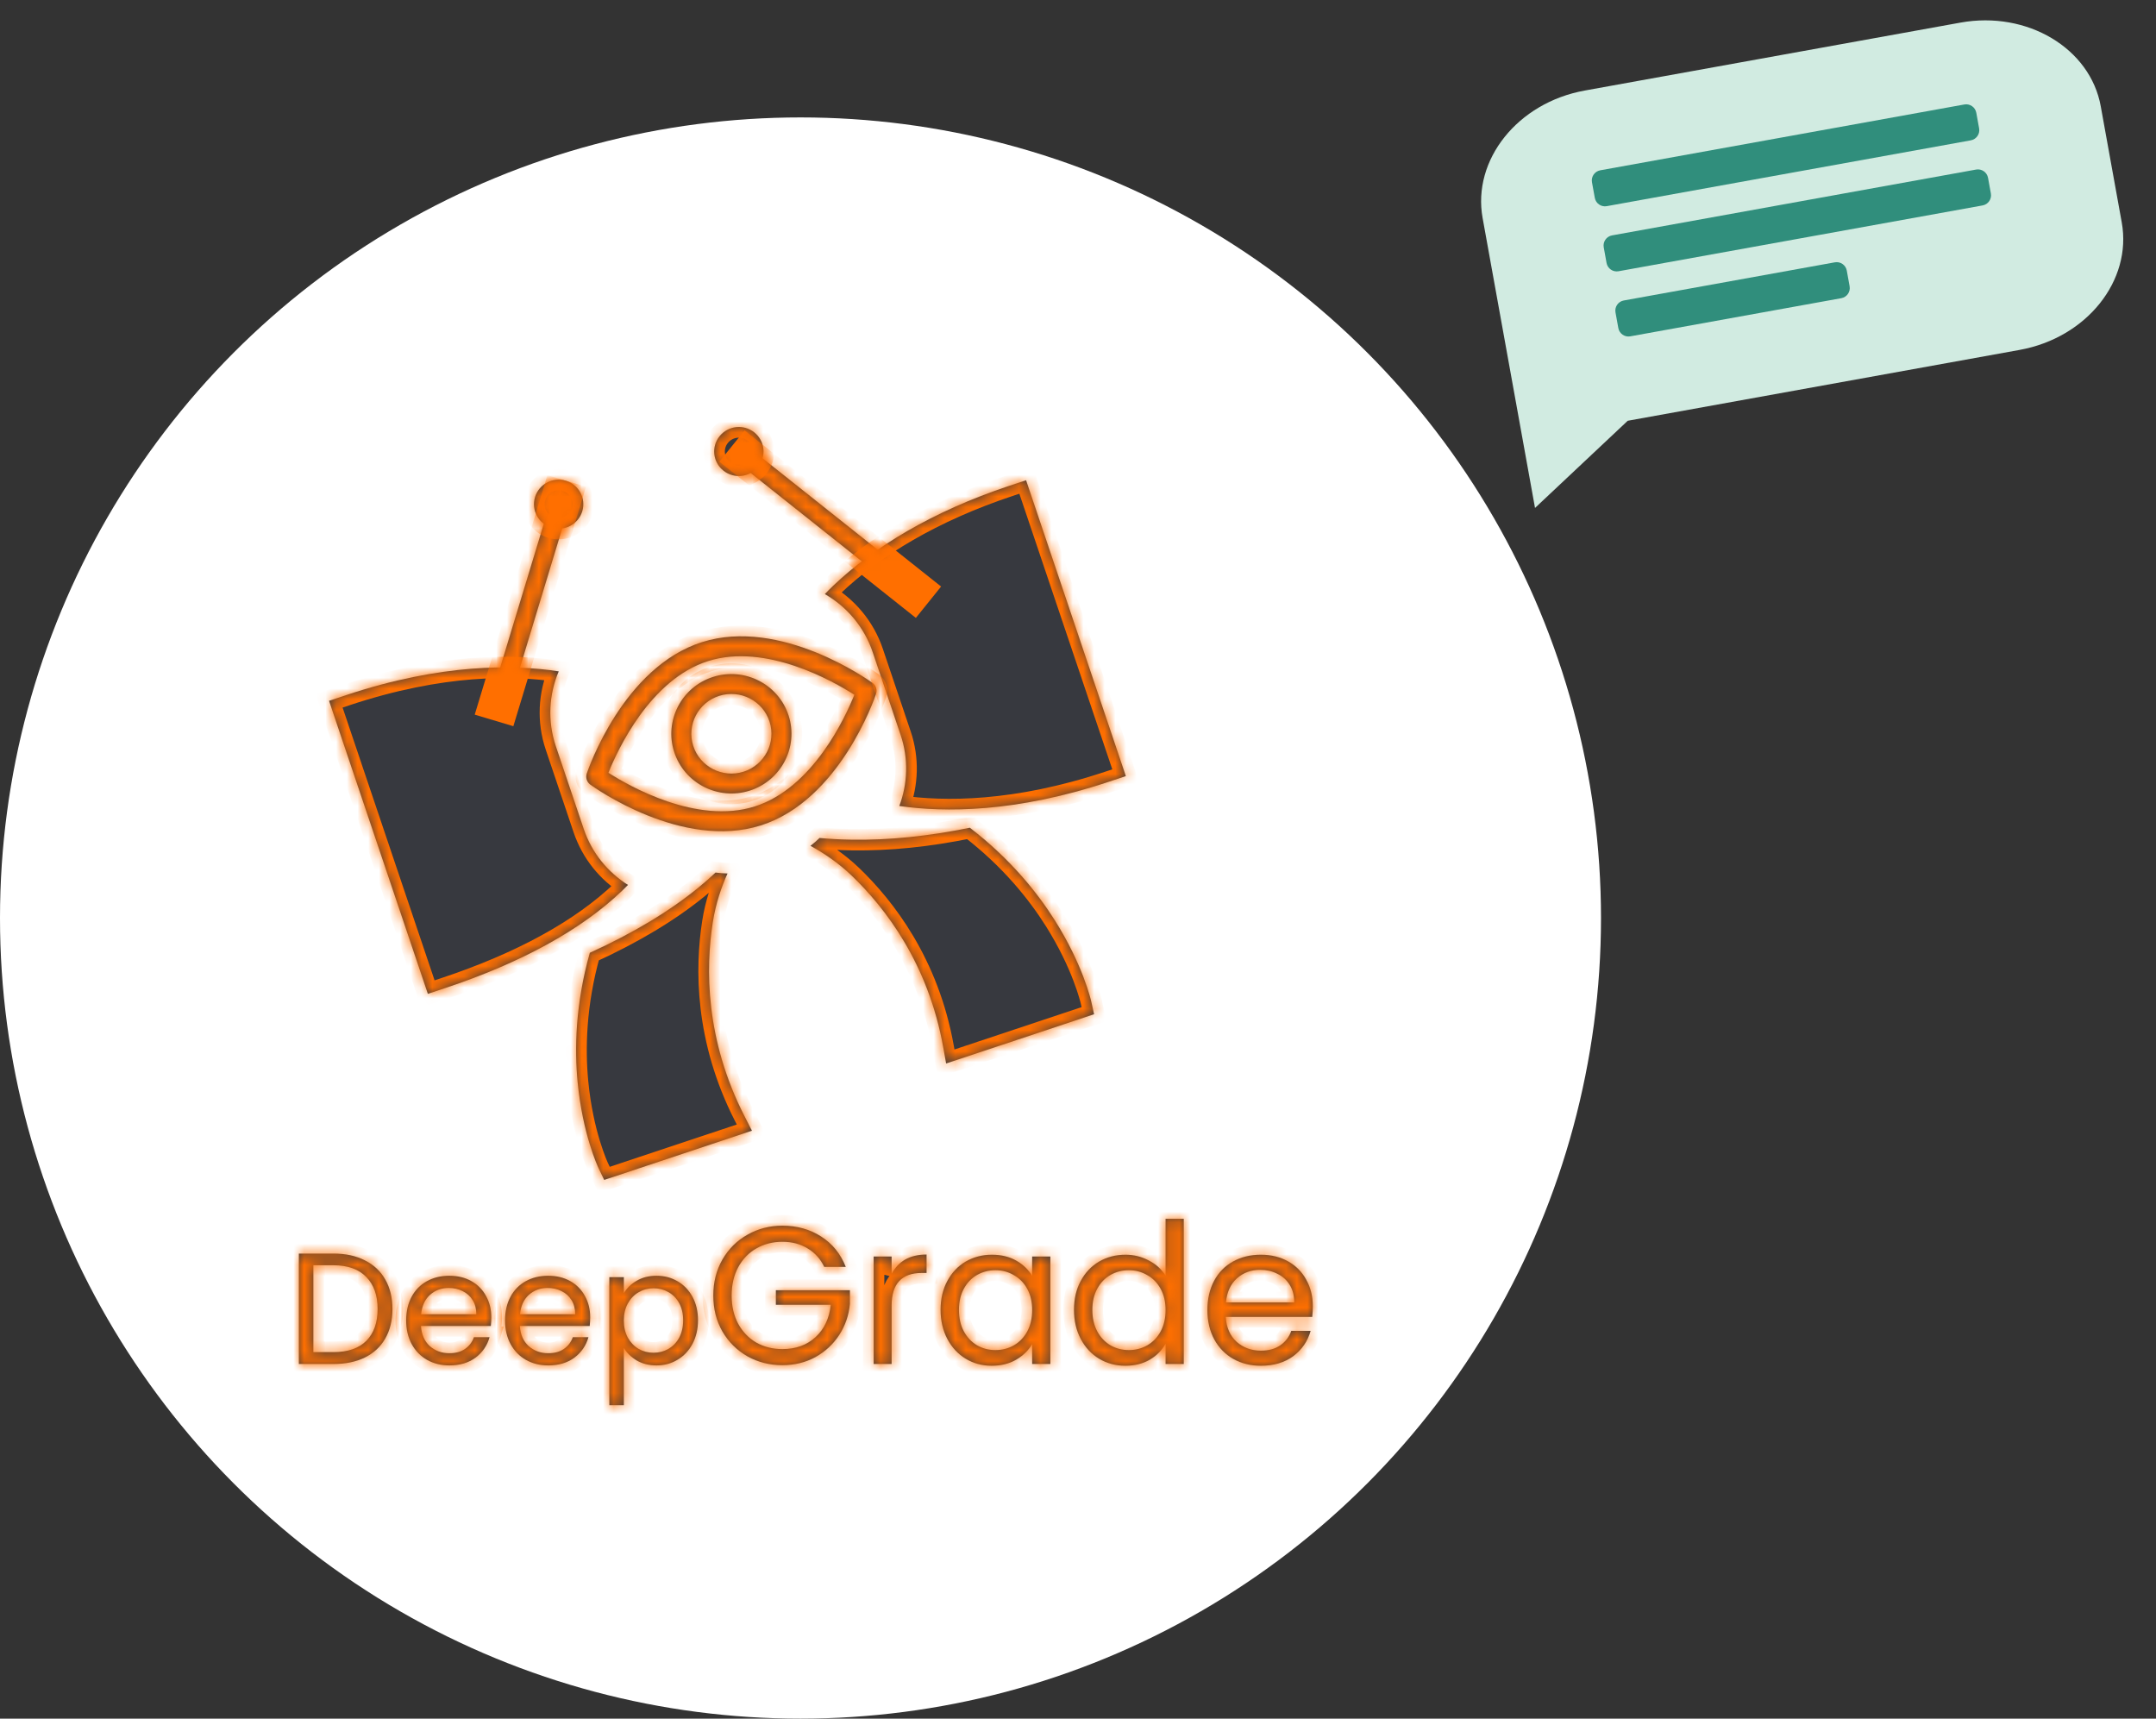 <svg width="202" height="161" viewBox="0 0 202 161" fill="none" xmlns="http://www.w3.org/2000/svg">
<rect x="0" y="0" width="202" height="161" fill="#333333" stroke="none"/>
<circle cx="75" cy="86" r="75" fill="white"/>
<mask id="path-2-inside-1" fill="white">
<path d="M81.739 63.97C81.391 63.718 73.137 57.818 65.768 60.156C58.398 62.493 55.112 72.055 54.976 72.46C54.847 72.845 54.983 73.269 55.313 73.508C55.661 73.761 63.915 79.66 71.284 77.323C78.653 74.985 81.939 65.424 82.075 65.018C82.205 64.633 82.069 64.209 81.739 63.97ZM70.713 75.547C65.285 77.269 58.935 73.629 57.004 72.394C57.855 70.274 60.898 63.657 66.338 61.931C71.766 60.209 78.116 63.848 80.047 65.085C79.197 67.204 76.153 73.821 70.713 75.547Z"/>
<path d="M66.814 63.411C63.858 64.349 62.22 67.502 63.164 70.44C64.108 73.378 67.281 75.005 70.238 74.067C73.194 73.129 74.832 69.976 73.888 67.038C72.944 64.1 69.77 62.473 66.814 63.411ZM69.667 72.291C67.696 72.916 65.581 71.832 64.951 69.873C64.322 67.915 65.413 65.813 67.385 65.187C69.356 64.562 71.471 65.647 72.1 67.605C72.73 69.564 71.638 71.665 69.667 72.291Z"/>
<path d="M31.242 117.432C32.377 117.432 33.358 117.644 34.185 118.07C35.021 118.486 35.659 119.084 36.097 119.866C36.545 120.648 36.769 121.568 36.769 122.627C36.769 123.686 36.545 124.606 36.097 125.388C35.659 126.16 35.021 126.754 34.185 127.169C33.358 127.575 32.377 127.778 31.242 127.778H28V117.432H31.242ZM31.242 126.664C32.586 126.664 33.612 126.313 34.319 125.611C35.026 124.898 35.38 123.904 35.38 122.627C35.38 121.341 35.021 120.336 34.304 119.614C33.597 118.891 32.576 118.53 31.242 118.53H29.359V126.664H31.242Z"/>
<path d="M46.032 123.399C46.032 123.656 46.017 123.928 45.987 124.215H39.444C39.493 125.017 39.767 125.645 40.265 126.1C40.773 126.546 41.386 126.768 42.103 126.768C42.69 126.768 43.178 126.635 43.567 126.368C43.965 126.091 44.244 125.724 44.403 125.269H45.867C45.648 126.051 45.21 126.689 44.553 127.184C43.895 127.669 43.079 127.911 42.103 127.911C41.326 127.911 40.629 127.738 40.011 127.392C39.404 127.045 38.926 126.556 38.577 125.922C38.228 125.279 38.054 124.537 38.054 123.696C38.054 122.855 38.224 122.117 38.562 121.484C38.901 120.851 39.374 120.366 39.981 120.029C40.599 119.683 41.306 119.51 42.103 119.51C42.88 119.51 43.567 119.678 44.164 120.014C44.762 120.351 45.22 120.816 45.539 121.41C45.867 121.994 46.032 122.657 46.032 123.399ZM44.627 123.117C44.627 122.602 44.513 122.162 44.284 121.796C44.055 121.42 43.741 121.138 43.343 120.95C42.954 120.752 42.521 120.653 42.043 120.653C41.356 120.653 40.768 120.87 40.28 121.306C39.802 121.741 39.528 122.345 39.459 123.117H44.627Z"/>
<path d="M55.295 123.399C55.295 123.656 55.28 123.928 55.251 124.215H48.707C48.757 125.017 49.031 125.645 49.529 126.1C50.037 126.546 50.649 126.768 51.367 126.768C51.954 126.768 52.442 126.635 52.83 126.368C53.229 126.091 53.508 125.724 53.667 125.269H55.131C54.912 126.051 54.474 126.689 53.816 127.184C53.159 127.669 52.343 127.911 51.367 127.911C50.59 127.911 49.892 127.738 49.275 127.392C48.667 127.045 48.19 126.556 47.841 125.922C47.492 125.279 47.318 124.537 47.318 123.696C47.318 122.855 47.487 122.117 47.826 121.484C48.165 120.851 48.638 120.366 49.245 120.029C49.863 119.683 50.57 119.51 51.367 119.51C52.143 119.51 52.831 119.678 53.428 120.014C54.026 120.351 54.484 120.816 54.802 121.41C55.131 121.994 55.295 122.657 55.295 123.399ZM53.891 123.117C53.891 122.602 53.777 122.162 53.547 121.796C53.318 121.42 53.005 121.138 52.606 120.95C52.218 120.752 51.785 120.653 51.307 120.653C50.62 120.653 50.032 120.87 49.544 121.306C49.066 121.741 48.792 122.345 48.722 123.117H53.891Z"/>
<path d="M58.449 121.143C58.718 120.678 59.116 120.292 59.644 119.985C60.182 119.668 60.804 119.51 61.512 119.51C62.239 119.51 62.896 119.683 63.483 120.029C64.081 120.376 64.549 120.866 64.888 121.499C65.226 122.122 65.396 122.85 65.396 123.681C65.396 124.502 65.226 125.235 64.888 125.878C64.549 126.521 64.081 127.021 63.483 127.377C62.896 127.733 62.239 127.911 61.512 127.911C60.815 127.911 60.197 127.758 59.659 127.451C59.131 127.135 58.728 126.744 58.449 126.279V131.637H57.09V119.643H58.449V121.143ZM64.006 123.681C64.006 123.067 63.882 122.533 63.633 122.078C63.384 121.623 63.045 121.276 62.617 121.039C62.199 120.801 61.736 120.682 61.228 120.682C60.73 120.682 60.267 120.806 59.839 121.054C59.42 121.291 59.082 121.642 58.823 122.107C58.574 122.563 58.449 123.092 58.449 123.696C58.449 124.309 58.574 124.849 58.823 125.314C59.082 125.769 59.42 126.12 59.839 126.368C60.267 126.605 60.73 126.724 61.228 126.724C61.736 126.724 62.199 126.605 62.617 126.368C63.045 126.12 63.384 125.769 63.633 125.314C63.882 124.849 64.006 124.304 64.006 123.681Z"/>
<path d="M77.225 118.681C76.867 117.933 76.349 117.357 75.671 116.953C74.993 116.537 74.204 116.328 73.304 116.328C72.403 116.328 71.59 116.537 70.862 116.953C70.147 117.357 69.58 117.946 69.161 118.717C68.754 119.477 68.55 120.359 68.55 121.364C68.55 122.369 68.754 123.251 69.161 124.01C69.58 124.77 70.147 125.358 70.862 125.775C71.59 126.179 72.403 126.381 73.304 126.381C74.561 126.381 75.597 126.007 76.411 125.26C77.225 124.513 77.699 123.502 77.835 122.228H72.693V120.868H79.629V122.154C79.53 123.208 79.198 124.176 78.63 125.058C78.063 125.928 77.317 126.62 76.392 127.135C75.468 127.637 74.438 127.888 73.304 127.888C72.108 127.888 71.016 127.612 70.03 127.061C69.043 126.497 68.26 125.719 67.681 124.727C67.114 123.735 66.83 122.614 66.83 121.364C66.83 120.114 67.114 118.993 67.681 118.001C68.26 116.996 69.043 116.218 70.03 115.667C71.016 115.103 72.108 114.821 73.304 114.821C74.672 114.821 75.881 115.158 76.929 115.832C77.989 116.506 78.76 117.455 79.241 118.681H77.225Z"/>
<path d="M83.538 119.342C83.834 118.766 84.253 118.319 84.795 118.001C85.35 117.682 86.022 117.523 86.811 117.523V119.25H86.367C84.481 119.25 83.538 120.267 83.538 122.301V127.778H81.855V117.707H83.538V119.342Z"/>
<path d="M88.125 122.705C88.125 121.676 88.335 120.776 88.754 120.004C89.174 119.22 89.747 118.613 90.474 118.184C91.214 117.756 92.034 117.541 92.934 117.541C93.822 117.541 94.593 117.731 95.246 118.111C95.9 118.491 96.387 118.969 96.707 119.544V117.707H98.409V127.778H96.707V125.903C96.374 126.491 95.875 126.981 95.209 127.373C94.556 127.753 93.791 127.943 92.916 127.943C92.016 127.943 91.202 127.723 90.474 127.282C89.747 126.841 89.174 126.222 88.754 125.425C88.335 124.629 88.125 123.722 88.125 122.705ZM96.707 122.724C96.707 121.964 96.553 121.303 96.245 120.739C95.937 120.175 95.517 119.747 94.987 119.453C94.469 119.146 93.896 118.993 93.267 118.993C92.638 118.993 92.065 119.14 91.547 119.434C91.029 119.728 90.616 120.157 90.308 120.721C90 121.284 89.846 121.946 89.846 122.705C89.846 123.477 90 124.151 90.308 124.727C90.616 125.291 91.029 125.726 91.547 126.032C92.065 126.326 92.638 126.473 93.267 126.473C93.896 126.473 94.469 126.326 94.987 126.032C95.517 125.726 95.937 125.291 96.245 124.727C96.553 124.151 96.707 123.483 96.707 122.724Z"/>
<path d="M100.624 122.705C100.624 121.676 100.834 120.776 101.253 120.004C101.672 119.22 102.246 118.613 102.973 118.184C103.713 117.756 104.539 117.541 105.452 117.541C106.241 117.541 106.975 117.725 107.653 118.093C108.331 118.448 108.849 118.92 109.206 119.508V114.178H110.908V127.778H109.206V125.885C108.873 126.485 108.38 126.981 107.727 127.373C107.073 127.753 106.309 127.943 105.433 127.943C104.533 127.943 103.713 127.723 102.973 127.282C102.246 126.841 101.672 126.222 101.253 125.425C100.834 124.629 100.624 123.722 100.624 122.705ZM109.206 122.724C109.206 121.964 109.052 121.303 108.744 120.739C108.436 120.175 108.016 119.747 107.486 119.453C106.968 119.146 106.395 118.993 105.766 118.993C105.137 118.993 104.564 119.14 104.046 119.434C103.528 119.728 103.115 120.157 102.807 120.721C102.499 121.284 102.344 121.946 102.344 122.705C102.344 123.477 102.499 124.151 102.807 124.727C103.115 125.291 103.528 125.726 104.046 126.032C104.564 126.326 105.137 126.473 105.766 126.473C106.395 126.473 106.968 126.326 107.486 126.032C108.016 125.726 108.436 125.291 108.744 124.727C109.052 124.151 109.206 123.483 109.206 122.724Z"/>
<path d="M123 122.356C123 122.675 122.982 123.012 122.945 123.367H114.843C114.905 124.359 115.244 125.137 115.861 125.701C116.49 126.252 117.248 126.528 118.136 126.528C118.863 126.528 119.467 126.363 119.948 126.032C120.441 125.689 120.787 125.235 120.984 124.672H122.797C122.525 125.64 121.983 126.43 121.169 127.043C120.355 127.643 119.344 127.943 118.136 127.943C117.174 127.943 116.311 127.729 115.546 127.3C114.794 126.871 114.202 126.265 113.771 125.481C113.339 124.684 113.123 123.765 113.123 122.724C113.123 121.682 113.333 120.77 113.752 119.985C114.171 119.201 114.757 118.601 115.509 118.184C116.274 117.756 117.149 117.541 118.136 117.541C119.097 117.541 119.948 117.75 120.688 118.166C121.428 118.583 121.995 119.158 122.39 119.894C122.797 120.616 123 121.437 123 122.356ZM121.261 122.007C121.261 121.37 121.12 120.825 120.836 120.371C120.552 119.906 120.164 119.557 119.671 119.324C119.19 119.079 118.654 118.956 118.062 118.956C117.211 118.956 116.483 119.226 115.879 119.765C115.287 120.304 114.948 121.051 114.862 122.007H121.261Z"/>
<path d="M65.45 83.138C62.726 85.365 59.316 87.412 55.263 89.256C53.893 94.084 53.826 98.309 54.119 101.374C54.586 106.248 56.014 109.293 56.075 109.42L56.606 110.535L70.452 105.925L69.754 104.559C66.074 97.364 66.109 90.7 66.787 86.376C67.057 84.649 67.592 83.1 68.162 81.827C67.782 81.818 67.407 81.789 67.038 81.742C66.57 82.186 66.044 82.653 65.45 83.138Z"/>
<path d="M76.786 78.499C76.519 78.756 76.235 79.004 75.935 79.239C77.157 79.904 78.518 80.808 79.775 82.008C82.925 85.019 86.976 90.26 88.377 98.133L88.643 99.628L102.507 95.012L102.238 93.805C102.207 93.668 101.455 90.381 98.833 86.221C97.231 83.681 94.695 80.478 90.865 77.541C86.996 78.337 83.299 78.713 79.811 78.662C78.679 78.645 77.67 78.584 76.786 78.499Z"/>
<path d="M54.69 77.65L52.081 69.914C51.277 67.528 51.436 65.048 52.348 62.893C48.164 62.248 41.378 62.139 32.43 65.118L30.829 65.651L40.087 93.102L41.687 92.569C48.861 90.181 54.441 87.116 58.272 83.459C58.471 83.269 58.659 83.083 58.839 82.9C56.954 81.717 55.452 79.908 54.69 77.65Z"/>
<path d="M78.039 54.895C77.769 55.153 77.516 55.406 77.28 55.653C79.324 56.826 80.963 58.714 81.77 61.108L84.379 68.843C85.139 71.097 85.038 73.435 84.256 75.504C88.461 76.109 95.139 76.146 103.881 73.236L105.482 72.703L96.135 44.986L94.535 45.519C87.361 47.908 81.871 51.238 78.039 54.895Z"/>
<path d="M68.808 43.098L69.919 41.718L86.763 55.103L85.653 56.483L68.808 43.098Z"/>
<path d="M70.669 40.503C71.666 41.296 71.828 42.741 71.03 43.732C70.233 44.723 68.778 44.884 67.781 44.091C66.783 43.299 66.621 41.853 67.419 40.863C68.216 39.872 69.671 39.711 70.669 40.503Z"/>
<path d="M51.953 45.758L53.655 46.268L47.429 66.787L45.726 66.277L51.953 45.758Z"/>
<path d="M54.554 47.896C54.185 49.11 52.895 49.798 51.673 49.432C50.45 49.066 49.758 47.784 50.127 46.569C50.495 45.355 51.785 44.667 53.008 45.033C54.23 45.399 54.922 46.681 54.554 47.896Z"/>
</mask>
<path d="M81.739 63.97C81.391 63.718 73.137 57.818 65.768 60.156C58.398 62.493 55.112 72.055 54.976 72.46C54.847 72.845 54.983 73.269 55.313 73.508C55.661 73.761 63.915 79.66 71.284 77.323C78.653 74.985 81.939 65.424 82.075 65.018C82.205 64.633 82.069 64.209 81.739 63.97ZM70.713 75.547C65.285 77.269 58.935 73.629 57.004 72.394C57.855 70.274 60.898 63.657 66.338 61.931C71.766 60.209 78.116 63.848 80.047 65.085C79.197 67.204 76.153 73.821 70.713 75.547Z" fill="#12151C" fill-opacity="0.84"/>
<path d="M66.814 63.411C63.858 64.349 62.22 67.502 63.164 70.44C64.108 73.378 67.281 75.005 70.238 74.067C73.194 73.129 74.832 69.976 73.888 67.038C72.944 64.1 69.77 62.473 66.814 63.411ZM69.667 72.291C67.696 72.916 65.581 71.832 64.951 69.873C64.322 67.915 65.413 65.813 67.385 65.187C69.356 64.562 71.471 65.647 72.1 67.605C72.73 69.564 71.638 71.665 69.667 72.291Z" fill="#12151C" fill-opacity="0.84"/>
<path d="M31.242 117.432C32.377 117.432 33.358 117.644 34.185 118.07C35.021 118.486 35.659 119.084 36.097 119.866C36.545 120.648 36.769 121.568 36.769 122.627C36.769 123.686 36.545 124.606 36.097 125.388C35.659 126.16 35.021 126.754 34.185 127.169C33.358 127.575 32.377 127.778 31.242 127.778H28V117.432H31.242ZM31.242 126.664C32.586 126.664 33.612 126.313 34.319 125.611C35.026 124.898 35.38 123.904 35.38 122.627C35.38 121.341 35.021 120.336 34.304 119.614C33.597 118.891 32.576 118.53 31.242 118.53H29.359V126.664H31.242Z" fill="#12151C" fill-opacity="0.84"/>
<path d="M46.032 123.399C46.032 123.656 46.017 123.928 45.987 124.215H39.444C39.493 125.017 39.767 125.645 40.265 126.1C40.773 126.546 41.386 126.768 42.103 126.768C42.69 126.768 43.178 126.635 43.567 126.368C43.965 126.091 44.244 125.724 44.403 125.269H45.867C45.648 126.051 45.21 126.689 44.553 127.184C43.895 127.669 43.079 127.911 42.103 127.911C41.326 127.911 40.629 127.738 40.011 127.392C39.404 127.045 38.926 126.556 38.577 125.922C38.228 125.279 38.054 124.537 38.054 123.696C38.054 122.855 38.224 122.117 38.562 121.484C38.901 120.851 39.374 120.366 39.981 120.029C40.599 119.683 41.306 119.51 42.103 119.51C42.88 119.51 43.567 119.678 44.164 120.014C44.762 120.351 45.22 120.816 45.539 121.41C45.867 121.994 46.032 122.657 46.032 123.399ZM44.627 123.117C44.627 122.602 44.513 122.162 44.284 121.796C44.055 121.42 43.741 121.138 43.343 120.95C42.954 120.752 42.521 120.653 42.043 120.653C41.356 120.653 40.768 120.87 40.28 121.306C39.802 121.741 39.528 122.345 39.459 123.117H44.627Z" fill="#12151C" fill-opacity="0.84"/>
<path d="M55.295 123.399C55.295 123.656 55.28 123.928 55.251 124.215H48.707C48.757 125.017 49.031 125.645 49.529 126.1C50.037 126.546 50.649 126.768 51.367 126.768C51.954 126.768 52.442 126.635 52.83 126.368C53.229 126.091 53.508 125.724 53.667 125.269H55.131C54.912 126.051 54.474 126.689 53.816 127.184C53.159 127.669 52.343 127.911 51.367 127.911C50.59 127.911 49.892 127.738 49.275 127.392C48.667 127.045 48.19 126.556 47.841 125.922C47.492 125.279 47.318 124.537 47.318 123.696C47.318 122.855 47.487 122.117 47.826 121.484C48.165 120.851 48.638 120.366 49.245 120.029C49.863 119.683 50.57 119.51 51.367 119.51C52.143 119.51 52.831 119.678 53.428 120.014C54.026 120.351 54.484 120.816 54.802 121.41C55.131 121.994 55.295 122.657 55.295 123.399ZM53.891 123.117C53.891 122.602 53.777 122.162 53.547 121.796C53.318 121.42 53.005 121.138 52.606 120.95C52.218 120.752 51.785 120.653 51.307 120.653C50.62 120.653 50.032 120.87 49.544 121.306C49.066 121.741 48.792 122.345 48.722 123.117H53.891Z" fill="#12151C" fill-opacity="0.84"/>
<path d="M58.449 121.143C58.718 120.678 59.116 120.292 59.644 119.985C60.182 119.668 60.804 119.51 61.512 119.51C62.239 119.51 62.896 119.683 63.483 120.029C64.081 120.376 64.549 120.866 64.888 121.499C65.226 122.122 65.396 122.85 65.396 123.681C65.396 124.502 65.226 125.235 64.888 125.878C64.549 126.521 64.081 127.021 63.483 127.377C62.896 127.733 62.239 127.911 61.512 127.911C60.815 127.911 60.197 127.758 59.659 127.451C59.131 127.135 58.728 126.744 58.449 126.279V131.637H57.09V119.643H58.449V121.143ZM64.006 123.681C64.006 123.067 63.882 122.533 63.633 122.078C63.384 121.623 63.045 121.276 62.617 121.039C62.199 120.801 61.736 120.682 61.228 120.682C60.73 120.682 60.267 120.806 59.839 121.054C59.42 121.291 59.082 121.642 58.823 122.107C58.574 122.563 58.449 123.092 58.449 123.696C58.449 124.309 58.574 124.849 58.823 125.314C59.082 125.769 59.42 126.12 59.839 126.368C60.267 126.605 60.73 126.724 61.228 126.724C61.736 126.724 62.199 126.605 62.617 126.368C63.045 126.12 63.384 125.769 63.633 125.314C63.882 124.849 64.006 124.304 64.006 123.681Z" fill="#12151C" fill-opacity="0.84"/>
<path d="M77.225 118.681C76.867 117.933 76.349 117.357 75.671 116.953C74.993 116.537 74.204 116.328 73.304 116.328C72.403 116.328 71.59 116.537 70.862 116.953C70.147 117.357 69.58 117.946 69.161 118.717C68.754 119.477 68.55 120.359 68.55 121.364C68.55 122.369 68.754 123.251 69.161 124.01C69.58 124.77 70.147 125.358 70.862 125.775C71.59 126.179 72.403 126.381 73.304 126.381C74.561 126.381 75.597 126.007 76.411 125.26C77.225 124.513 77.699 123.502 77.835 122.228H72.693V120.868H79.629V122.154C79.53 123.208 79.198 124.176 78.63 125.058C78.063 125.928 77.317 126.62 76.392 127.135C75.468 127.637 74.438 127.888 73.304 127.888C72.108 127.888 71.016 127.612 70.03 127.061C69.043 126.497 68.26 125.719 67.681 124.727C67.114 123.735 66.83 122.614 66.83 121.364C66.83 120.114 67.114 118.993 67.681 118.001C68.26 116.996 69.043 116.218 70.03 115.667C71.016 115.103 72.108 114.821 73.304 114.821C74.672 114.821 75.881 115.158 76.929 115.832C77.989 116.506 78.76 117.455 79.241 118.681H77.225Z" fill="#12151C" fill-opacity="0.84"/>
<path d="M83.538 119.342C83.834 118.766 84.253 118.319 84.795 118.001C85.35 117.682 86.022 117.523 86.811 117.523V119.25H86.367C84.481 119.25 83.538 120.267 83.538 122.301V127.778H81.855V117.707H83.538V119.342Z" fill="#12151C" fill-opacity="0.84"/>
<path d="M88.125 122.705C88.125 121.676 88.335 120.776 88.754 120.004C89.174 119.22 89.747 118.613 90.474 118.184C91.214 117.756 92.034 117.541 92.934 117.541C93.822 117.541 94.593 117.731 95.246 118.111C95.9 118.491 96.387 118.969 96.707 119.544V117.707H98.409V127.778H96.707V125.903C96.374 126.491 95.875 126.981 95.209 127.373C94.556 127.753 93.791 127.943 92.916 127.943C92.016 127.943 91.202 127.723 90.474 127.282C89.747 126.841 89.174 126.222 88.754 125.425C88.335 124.629 88.125 123.722 88.125 122.705ZM96.707 122.724C96.707 121.964 96.553 121.303 96.245 120.739C95.937 120.175 95.517 119.747 94.987 119.453C94.469 119.146 93.896 118.993 93.267 118.993C92.638 118.993 92.065 119.14 91.547 119.434C91.029 119.728 90.616 120.157 90.308 120.721C90 121.284 89.846 121.946 89.846 122.705C89.846 123.477 90 124.151 90.308 124.727C90.616 125.291 91.029 125.726 91.547 126.032C92.065 126.326 92.638 126.473 93.267 126.473C93.896 126.473 94.469 126.326 94.987 126.032C95.517 125.726 95.937 125.291 96.245 124.727C96.553 124.151 96.707 123.483 96.707 122.724Z" fill="#12151C" fill-opacity="0.84"/>
<path d="M100.624 122.705C100.624 121.676 100.834 120.776 101.253 120.004C101.672 119.22 102.246 118.613 102.973 118.184C103.713 117.756 104.539 117.541 105.452 117.541C106.241 117.541 106.975 117.725 107.653 118.093C108.331 118.448 108.849 118.92 109.206 119.508V114.178H110.908V127.778H109.206V125.885C108.873 126.485 108.38 126.981 107.727 127.373C107.073 127.753 106.309 127.943 105.433 127.943C104.533 127.943 103.713 127.723 102.973 127.282C102.246 126.841 101.672 126.222 101.253 125.425C100.834 124.629 100.624 123.722 100.624 122.705ZM109.206 122.724C109.206 121.964 109.052 121.303 108.744 120.739C108.436 120.175 108.016 119.747 107.486 119.453C106.968 119.146 106.395 118.993 105.766 118.993C105.137 118.993 104.564 119.14 104.046 119.434C103.528 119.728 103.115 120.157 102.807 120.721C102.499 121.284 102.344 121.946 102.344 122.705C102.344 123.477 102.499 124.151 102.807 124.727C103.115 125.291 103.528 125.726 104.046 126.032C104.564 126.326 105.137 126.473 105.766 126.473C106.395 126.473 106.968 126.326 107.486 126.032C108.016 125.726 108.436 125.291 108.744 124.727C109.052 124.151 109.206 123.483 109.206 122.724Z" fill="#12151C" fill-opacity="0.84"/>
<path d="M123 122.356C123 122.675 122.982 123.012 122.945 123.367H114.843C114.905 124.359 115.244 125.137 115.861 125.701C116.49 126.252 117.248 126.528 118.136 126.528C118.863 126.528 119.467 126.363 119.948 126.032C120.441 125.689 120.787 125.235 120.984 124.672H122.797C122.525 125.64 121.983 126.43 121.169 127.043C120.355 127.643 119.344 127.943 118.136 127.943C117.174 127.943 116.311 127.729 115.546 127.3C114.794 126.871 114.202 126.265 113.771 125.481C113.339 124.684 113.123 123.765 113.123 122.724C113.123 121.682 113.333 120.77 113.752 119.985C114.171 119.201 114.757 118.601 115.509 118.184C116.274 117.756 117.149 117.541 118.136 117.541C119.097 117.541 119.948 117.75 120.688 118.166C121.428 118.583 121.995 119.158 122.39 119.894C122.797 120.616 123 121.437 123 122.356ZM121.261 122.007C121.261 121.37 121.12 120.825 120.836 120.371C120.552 119.906 120.164 119.557 119.671 119.324C119.19 119.079 118.654 118.956 118.062 118.956C117.211 118.956 116.483 119.226 115.879 119.765C115.287 120.304 114.948 121.051 114.862 122.007H121.261Z" fill="#12151C" fill-opacity="0.84"/>
<path d="M65.45 83.138C62.726 85.365 59.316 87.412 55.263 89.256C53.893 94.084 53.826 98.309 54.119 101.374C54.586 106.248 56.014 109.293 56.075 109.42L56.606 110.535L70.452 105.925L69.754 104.559C66.074 97.364 66.109 90.7 66.787 86.376C67.057 84.649 67.592 83.1 68.162 81.827C67.782 81.818 67.407 81.789 67.038 81.742C66.57 82.186 66.044 82.653 65.45 83.138Z" fill="#12151C" fill-opacity="0.84"/>
<path d="M76.786 78.499C76.519 78.756 76.235 79.004 75.935 79.239C77.157 79.904 78.518 80.808 79.775 82.008C82.925 85.019 86.976 90.26 88.377 98.133L88.643 99.628L102.507 95.012L102.238 93.805C102.207 93.668 101.455 90.381 98.833 86.221C97.231 83.681 94.695 80.478 90.865 77.541C86.996 78.337 83.299 78.713 79.811 78.662C78.679 78.645 77.67 78.584 76.786 78.499Z" fill="#12151C" fill-opacity="0.84"/>
<path d="M54.69 77.65L52.081 69.914C51.277 67.528 51.436 65.048 52.348 62.893C48.164 62.248 41.378 62.139 32.43 65.118L30.829 65.651L40.087 93.102L41.687 92.569C48.861 90.181 54.441 87.116 58.272 83.459C58.471 83.269 58.659 83.083 58.839 82.9C56.954 81.717 55.452 79.908 54.69 77.65Z" fill="#12151C" fill-opacity="0.84"/>
<path d="M78.039 54.895C77.769 55.153 77.516 55.406 77.28 55.653C79.324 56.826 80.963 58.714 81.77 61.108L84.379 68.843C85.139 71.097 85.038 73.435 84.256 75.504C88.461 76.109 95.139 76.146 103.881 73.236L105.482 72.703L96.135 44.986L94.535 45.519C87.361 47.908 81.871 51.238 78.039 54.895Z" fill="#12151C" fill-opacity="0.84"/>
<path d="M68.808 43.098L69.919 41.718L86.763 55.103L85.653 56.483L68.808 43.098Z" fill="#12151C" fill-opacity="0.84"/>
<path d="M70.669 40.503C71.666 41.296 71.828 42.741 71.03 43.732C70.233 44.723 68.778 44.884 67.781 44.091C66.783 43.299 66.621 41.853 67.419 40.863C68.216 39.872 69.671 39.711 70.669 40.503Z" fill="#12151C" fill-opacity="0.84"/>
<path d="M51.953 45.758L53.655 46.268L47.429 66.787L45.726 66.277L51.953 45.758Z" fill="#12151C" fill-opacity="0.84"/>
<path d="M54.554 47.896C54.185 49.11 52.895 49.798 51.673 49.432C50.45 49.066 49.758 47.784 50.127 46.569C50.495 45.355 51.785 44.667 53.008 45.033C54.23 45.399 54.922 46.681 54.554 47.896Z" fill="#12151C" fill-opacity="0.84"/>
<path d="M81.739 63.97C81.391 63.718 73.137 57.818 65.768 60.156C58.398 62.493 55.112 72.055 54.976 72.46C54.847 72.845 54.983 73.269 55.313 73.508C55.661 73.761 63.915 79.66 71.284 77.323C78.653 74.985 81.939 65.424 82.075 65.018C82.205 64.633 82.069 64.209 81.739 63.97ZM70.713 75.547C65.285 77.269 58.935 73.629 57.004 72.394C57.855 70.274 60.898 63.657 66.338 61.931C71.766 60.209 78.116 63.848 80.047 65.085C79.197 67.204 76.153 73.821 70.713 75.547Z" stroke="#FF6F00" stroke-width="2" mask="url(#path-2-inside-1)"/>
<path d="M66.814 63.411C63.858 64.349 62.22 67.502 63.164 70.44C64.108 73.378 67.281 75.005 70.238 74.067C73.194 73.129 74.832 69.976 73.888 67.038C72.944 64.1 69.77 62.473 66.814 63.411ZM69.667 72.291C67.696 72.916 65.581 71.832 64.951 69.873C64.322 67.915 65.413 65.813 67.385 65.187C69.356 64.562 71.471 65.647 72.1 67.605C72.73 69.564 71.638 71.665 69.667 72.291Z" stroke="#FF6F00" stroke-width="2" mask="url(#path-2-inside-1)"/>
<path d="M31.242 117.432C32.377 117.432 33.358 117.644 34.185 118.07C35.021 118.486 35.659 119.084 36.097 119.866C36.545 120.648 36.769 121.568 36.769 122.627C36.769 123.686 36.545 124.606 36.097 125.388C35.659 126.16 35.021 126.754 34.185 127.169C33.358 127.575 32.377 127.778 31.242 127.778H28V117.432H31.242ZM31.242 126.664C32.586 126.664 33.612 126.313 34.319 125.611C35.026 124.898 35.38 123.904 35.38 122.627C35.38 121.341 35.021 120.336 34.304 119.614C33.597 118.891 32.576 118.53 31.242 118.53H29.359V126.664H31.242Z" stroke="#FF6F00" stroke-width="2" mask="url(#path-2-inside-1)"/>
<path d="M46.032 123.399C46.032 123.656 46.017 123.928 45.987 124.215H39.444C39.493 125.017 39.767 125.645 40.265 126.1C40.773 126.546 41.386 126.768 42.103 126.768C42.69 126.768 43.178 126.635 43.567 126.368C43.965 126.091 44.244 125.724 44.403 125.269H45.867C45.648 126.051 45.21 126.689 44.553 127.184C43.895 127.669 43.079 127.911 42.103 127.911C41.326 127.911 40.629 127.738 40.011 127.392C39.404 127.045 38.926 126.556 38.577 125.922C38.228 125.279 38.054 124.537 38.054 123.696C38.054 122.855 38.224 122.117 38.562 121.484C38.901 120.851 39.374 120.366 39.981 120.029C40.599 119.683 41.306 119.51 42.103 119.51C42.88 119.51 43.567 119.678 44.164 120.014C44.762 120.351 45.22 120.816 45.539 121.41C45.867 121.994 46.032 122.657 46.032 123.399ZM44.627 123.117C44.627 122.602 44.513 122.162 44.284 121.796C44.055 121.42 43.741 121.138 43.343 120.95C42.954 120.752 42.521 120.653 42.043 120.653C41.356 120.653 40.768 120.87 40.28 121.306C39.802 121.741 39.528 122.345 39.459 123.117H44.627Z" stroke="#FF6F00" stroke-width="2" mask="url(#path-2-inside-1)"/>
<path d="M55.295 123.399C55.295 123.656 55.28 123.928 55.251 124.215H48.707C48.757 125.017 49.031 125.645 49.529 126.1C50.037 126.546 50.649 126.768 51.367 126.768C51.954 126.768 52.442 126.635 52.83 126.368C53.229 126.091 53.508 125.724 53.667 125.269H55.131C54.912 126.051 54.474 126.689 53.816 127.184C53.159 127.669 52.343 127.911 51.367 127.911C50.59 127.911 49.892 127.738 49.275 127.392C48.667 127.045 48.19 126.556 47.841 125.922C47.492 125.279 47.318 124.537 47.318 123.696C47.318 122.855 47.487 122.117 47.826 121.484C48.165 120.851 48.638 120.366 49.245 120.029C49.863 119.683 50.57 119.51 51.367 119.51C52.143 119.51 52.831 119.678 53.428 120.014C54.026 120.351 54.484 120.816 54.802 121.41C55.131 121.994 55.295 122.657 55.295 123.399ZM53.891 123.117C53.891 122.602 53.777 122.162 53.547 121.796C53.318 121.42 53.005 121.138 52.606 120.95C52.218 120.752 51.785 120.653 51.307 120.653C50.62 120.653 50.032 120.87 49.544 121.306C49.066 121.741 48.792 122.345 48.722 123.117H53.891Z" stroke="#FF6F00" stroke-width="2" mask="url(#path-2-inside-1)"/>
<path d="M58.449 121.143C58.718 120.678 59.116 120.292 59.644 119.985C60.182 119.668 60.804 119.51 61.512 119.51C62.239 119.51 62.896 119.683 63.483 120.029C64.081 120.376 64.549 120.866 64.888 121.499C65.226 122.122 65.396 122.85 65.396 123.681C65.396 124.502 65.226 125.235 64.888 125.878C64.549 126.521 64.081 127.021 63.483 127.377C62.896 127.733 62.239 127.911 61.512 127.911C60.815 127.911 60.197 127.758 59.659 127.451C59.131 127.135 58.728 126.744 58.449 126.279V131.637H57.09V119.643H58.449V121.143ZM64.006 123.681C64.006 123.067 63.882 122.533 63.633 122.078C63.384 121.623 63.045 121.276 62.617 121.039C62.199 120.801 61.736 120.682 61.228 120.682C60.73 120.682 60.267 120.806 59.839 121.054C59.42 121.291 59.082 121.642 58.823 122.107C58.574 122.563 58.449 123.092 58.449 123.696C58.449 124.309 58.574 124.849 58.823 125.314C59.082 125.769 59.42 126.12 59.839 126.368C60.267 126.605 60.73 126.724 61.228 126.724C61.736 126.724 62.199 126.605 62.617 126.368C63.045 126.12 63.384 125.769 63.633 125.314C63.882 124.849 64.006 124.304 64.006 123.681Z" stroke="#FF6F00" stroke-width="2" mask="url(#path-2-inside-1)"/>
<path d="M77.225 118.681C76.867 117.933 76.349 117.357 75.671 116.953C74.993 116.537 74.204 116.328 73.304 116.328C72.403 116.328 71.59 116.537 70.862 116.953C70.147 117.357 69.58 117.946 69.161 118.717C68.754 119.477 68.55 120.359 68.55 121.364C68.55 122.369 68.754 123.251 69.161 124.01C69.58 124.77 70.147 125.358 70.862 125.775C71.59 126.179 72.403 126.381 73.304 126.381C74.561 126.381 75.597 126.007 76.411 125.26C77.225 124.513 77.699 123.502 77.835 122.228H72.693V120.868H79.629V122.154C79.53 123.208 79.198 124.176 78.63 125.058C78.063 125.928 77.317 126.62 76.392 127.135C75.468 127.637 74.438 127.888 73.304 127.888C72.108 127.888 71.016 127.612 70.03 127.061C69.043 126.497 68.26 125.719 67.681 124.727C67.114 123.735 66.83 122.614 66.83 121.364C66.83 120.114 67.114 118.993 67.681 118.001C68.26 116.996 69.043 116.218 70.03 115.667C71.016 115.103 72.108 114.821 73.304 114.821C74.672 114.821 75.881 115.158 76.929 115.832C77.989 116.506 78.76 117.455 79.241 118.681H77.225Z" stroke="#FF6F00" stroke-width="2" mask="url(#path-2-inside-1)"/>
<path d="M83.538 119.342C83.834 118.766 84.253 118.319 84.795 118.001C85.35 117.682 86.022 117.523 86.811 117.523V119.25H86.367C84.481 119.25 83.538 120.267 83.538 122.301V127.778H81.855V117.707H83.538V119.342Z" stroke="#FF6F00" stroke-width="2" mask="url(#path-2-inside-1)"/>
<path d="M88.125 122.705C88.125 121.676 88.335 120.776 88.754 120.004C89.174 119.22 89.747 118.613 90.474 118.184C91.214 117.756 92.034 117.541 92.934 117.541C93.822 117.541 94.593 117.731 95.246 118.111C95.9 118.491 96.387 118.969 96.707 119.544V117.707H98.409V127.778H96.707V125.903C96.374 126.491 95.875 126.981 95.209 127.373C94.556 127.753 93.791 127.943 92.916 127.943C92.016 127.943 91.202 127.723 90.474 127.282C89.747 126.841 89.174 126.222 88.754 125.425C88.335 124.629 88.125 123.722 88.125 122.705ZM96.707 122.724C96.707 121.964 96.553 121.303 96.245 120.739C95.937 120.175 95.517 119.747 94.987 119.453C94.469 119.146 93.896 118.993 93.267 118.993C92.638 118.993 92.065 119.14 91.547 119.434C91.029 119.728 90.616 120.157 90.308 120.721C90 121.284 89.846 121.946 89.846 122.705C89.846 123.477 90 124.151 90.308 124.727C90.616 125.291 91.029 125.726 91.547 126.032C92.065 126.326 92.638 126.473 93.267 126.473C93.896 126.473 94.469 126.326 94.987 126.032C95.517 125.726 95.937 125.291 96.245 124.727C96.553 124.151 96.707 123.483 96.707 122.724Z" stroke="#FF6F00" stroke-width="2" mask="url(#path-2-inside-1)"/>
<path d="M100.624 122.705C100.624 121.676 100.834 120.776 101.253 120.004C101.672 119.22 102.246 118.613 102.973 118.184C103.713 117.756 104.539 117.541 105.452 117.541C106.241 117.541 106.975 117.725 107.653 118.093C108.331 118.448 108.849 118.92 109.206 119.508V114.178H110.908V127.778H109.206V125.885C108.873 126.485 108.38 126.981 107.727 127.373C107.073 127.753 106.309 127.943 105.433 127.943C104.533 127.943 103.713 127.723 102.973 127.282C102.246 126.841 101.672 126.222 101.253 125.425C100.834 124.629 100.624 123.722 100.624 122.705ZM109.206 122.724C109.206 121.964 109.052 121.303 108.744 120.739C108.436 120.175 108.016 119.747 107.486 119.453C106.968 119.146 106.395 118.993 105.766 118.993C105.137 118.993 104.564 119.14 104.046 119.434C103.528 119.728 103.115 120.157 102.807 120.721C102.499 121.284 102.344 121.946 102.344 122.705C102.344 123.477 102.499 124.151 102.807 124.727C103.115 125.291 103.528 125.726 104.046 126.032C104.564 126.326 105.137 126.473 105.766 126.473C106.395 126.473 106.968 126.326 107.486 126.032C108.016 125.726 108.436 125.291 108.744 124.727C109.052 124.151 109.206 123.483 109.206 122.724Z" stroke="#FF6F00" stroke-width="2" mask="url(#path-2-inside-1)"/>
<path d="M123 122.356C123 122.675 122.982 123.012 122.945 123.367H114.843C114.905 124.359 115.244 125.137 115.861 125.701C116.49 126.252 117.248 126.528 118.136 126.528C118.863 126.528 119.467 126.363 119.948 126.032C120.441 125.689 120.787 125.235 120.984 124.672H122.797C122.525 125.64 121.983 126.43 121.169 127.043C120.355 127.643 119.344 127.943 118.136 127.943C117.174 127.943 116.311 127.729 115.546 127.3C114.794 126.871 114.202 126.265 113.771 125.481C113.339 124.684 113.123 123.765 113.123 122.724C113.123 121.682 113.333 120.77 113.752 119.985C114.171 119.201 114.757 118.601 115.509 118.184C116.274 117.756 117.149 117.541 118.136 117.541C119.097 117.541 119.948 117.75 120.688 118.166C121.428 118.583 121.995 119.158 122.39 119.894C122.797 120.616 123 121.437 123 122.356ZM121.261 122.007C121.261 121.37 121.12 120.825 120.836 120.371C120.552 119.906 120.164 119.557 119.671 119.324C119.19 119.079 118.654 118.956 118.062 118.956C117.211 118.956 116.483 119.226 115.879 119.765C115.287 120.304 114.948 121.051 114.862 122.007H121.261Z" stroke="#FF6F00" stroke-width="2" mask="url(#path-2-inside-1)"/>
<path d="M65.45 83.138C62.726 85.365 59.316 87.412 55.263 89.256C53.893 94.084 53.826 98.309 54.119 101.374C54.586 106.248 56.014 109.293 56.075 109.42L56.606 110.535L70.452 105.925L69.754 104.559C66.074 97.364 66.109 90.7 66.787 86.376C67.057 84.649 67.592 83.1 68.162 81.827C67.782 81.818 67.407 81.789 67.038 81.742C66.57 82.186 66.044 82.653 65.45 83.138Z" stroke="#FF6F00" stroke-width="2" mask="url(#path-2-inside-1)"/>
<path d="M76.786 78.499C76.519 78.756 76.235 79.004 75.935 79.239C77.157 79.904 78.518 80.808 79.775 82.008C82.925 85.019 86.976 90.26 88.377 98.133L88.643 99.628L102.507 95.012L102.238 93.805C102.207 93.668 101.455 90.381 98.833 86.221C97.231 83.681 94.695 80.478 90.865 77.541C86.996 78.337 83.299 78.713 79.811 78.662C78.679 78.645 77.67 78.584 76.786 78.499Z" stroke="#FF6F00" stroke-width="2" mask="url(#path-2-inside-1)"/>
<path d="M54.69 77.65L52.081 69.914C51.277 67.528 51.436 65.048 52.348 62.893C48.164 62.248 41.378 62.139 32.43 65.118L30.829 65.651L40.087 93.102L41.687 92.569C48.861 90.181 54.441 87.116 58.272 83.459C58.471 83.269 58.659 83.083 58.839 82.9C56.954 81.717 55.452 79.908 54.69 77.65Z" stroke="#FF6F00" stroke-width="2" mask="url(#path-2-inside-1)"/>
<path d="M78.039 54.895C77.769 55.153 77.516 55.406 77.28 55.653C79.324 56.826 80.963 58.714 81.77 61.108L84.379 68.843C85.139 71.097 85.038 73.435 84.256 75.504C88.461 76.109 95.139 76.146 103.881 73.236L105.482 72.703L96.135 44.986L94.535 45.519C87.361 47.908 81.871 51.238 78.039 54.895Z" stroke="#FF6F00" stroke-width="2" mask="url(#path-2-inside-1)"/>
<path d="M68.808 43.098L69.919 41.718L86.763 55.103L85.653 56.483L68.808 43.098Z" stroke="#FF6F00" stroke-width="2" mask="url(#path-2-inside-1)"/>
<path d="M70.669 40.503C71.666 41.296 71.828 42.741 71.03 43.732C70.233 44.723 68.778 44.884 67.781 44.091C66.783 43.299 66.621 41.853 67.419 40.863C68.216 39.872 69.671 39.711 70.669 40.503Z" stroke="#FF6F00" stroke-width="2" mask="url(#path-2-inside-1)"/>
<path d="M51.953 45.758L53.655 46.268L47.429 66.787L45.726 66.277L51.953 45.758Z" stroke="#FF6F00" stroke-width="2" mask="url(#path-2-inside-1)"/>
<path d="M54.554 47.896C54.185 49.11 52.895 49.798 51.673 49.432C50.45 49.066 49.758 47.784 50.127 46.569C50.495 45.355 51.785 44.667 53.008 45.033C54.23 45.399 54.922 46.681 54.554 47.896Z" stroke="#FF6F00" stroke-width="2" mask="url(#path-2-inside-1)"/>
<path d="M189.175 32.788L152.505 39.417L143.819 47.583L138.909 20.424C137.925 14.983 142.184 9.62 148.477 8.482L183.68 2.118C189.925 0.989 195.84 4.513 196.823 9.955L198.791 20.837C199.774 26.279 195.515 31.641 189.223 32.779L189.175 32.788Z" fill="#D1EBE1"/>
<path d="M184.653 13.146L150.538 19.313C150.018 19.407 149.515 19.059 149.421 18.538L149.155 17.071C149.061 16.551 149.41 16.048 149.931 15.954L184.045 9.787C184.566 9.693 185.069 10.042 185.163 10.562L185.428 12.029C185.522 12.549 185.173 13.052 184.653 13.146Z" fill="#308E7C"/>
<path d="M185.754 19.244L151.64 25.411C151.119 25.505 150.616 25.156 150.522 24.636L150.257 23.169C150.163 22.648 150.512 22.146 151.032 22.052L185.147 15.884C185.667 15.79 186.17 16.139 186.264 16.66L186.529 18.127C186.624 18.647 186.275 19.15 185.754 19.244Z" fill="#308E7C"/>
<path d="M172.519 27.933L152.741 31.509C152.221 31.603 151.718 31.254 151.624 30.733L151.359 29.267C151.264 28.746 151.613 28.243 152.134 28.149L171.912 24.574C172.432 24.48 172.935 24.829 173.029 25.349L173.294 26.816C173.388 27.336 173.04 27.839 172.519 27.933Z" fill="#308E7C"/>
</svg>
